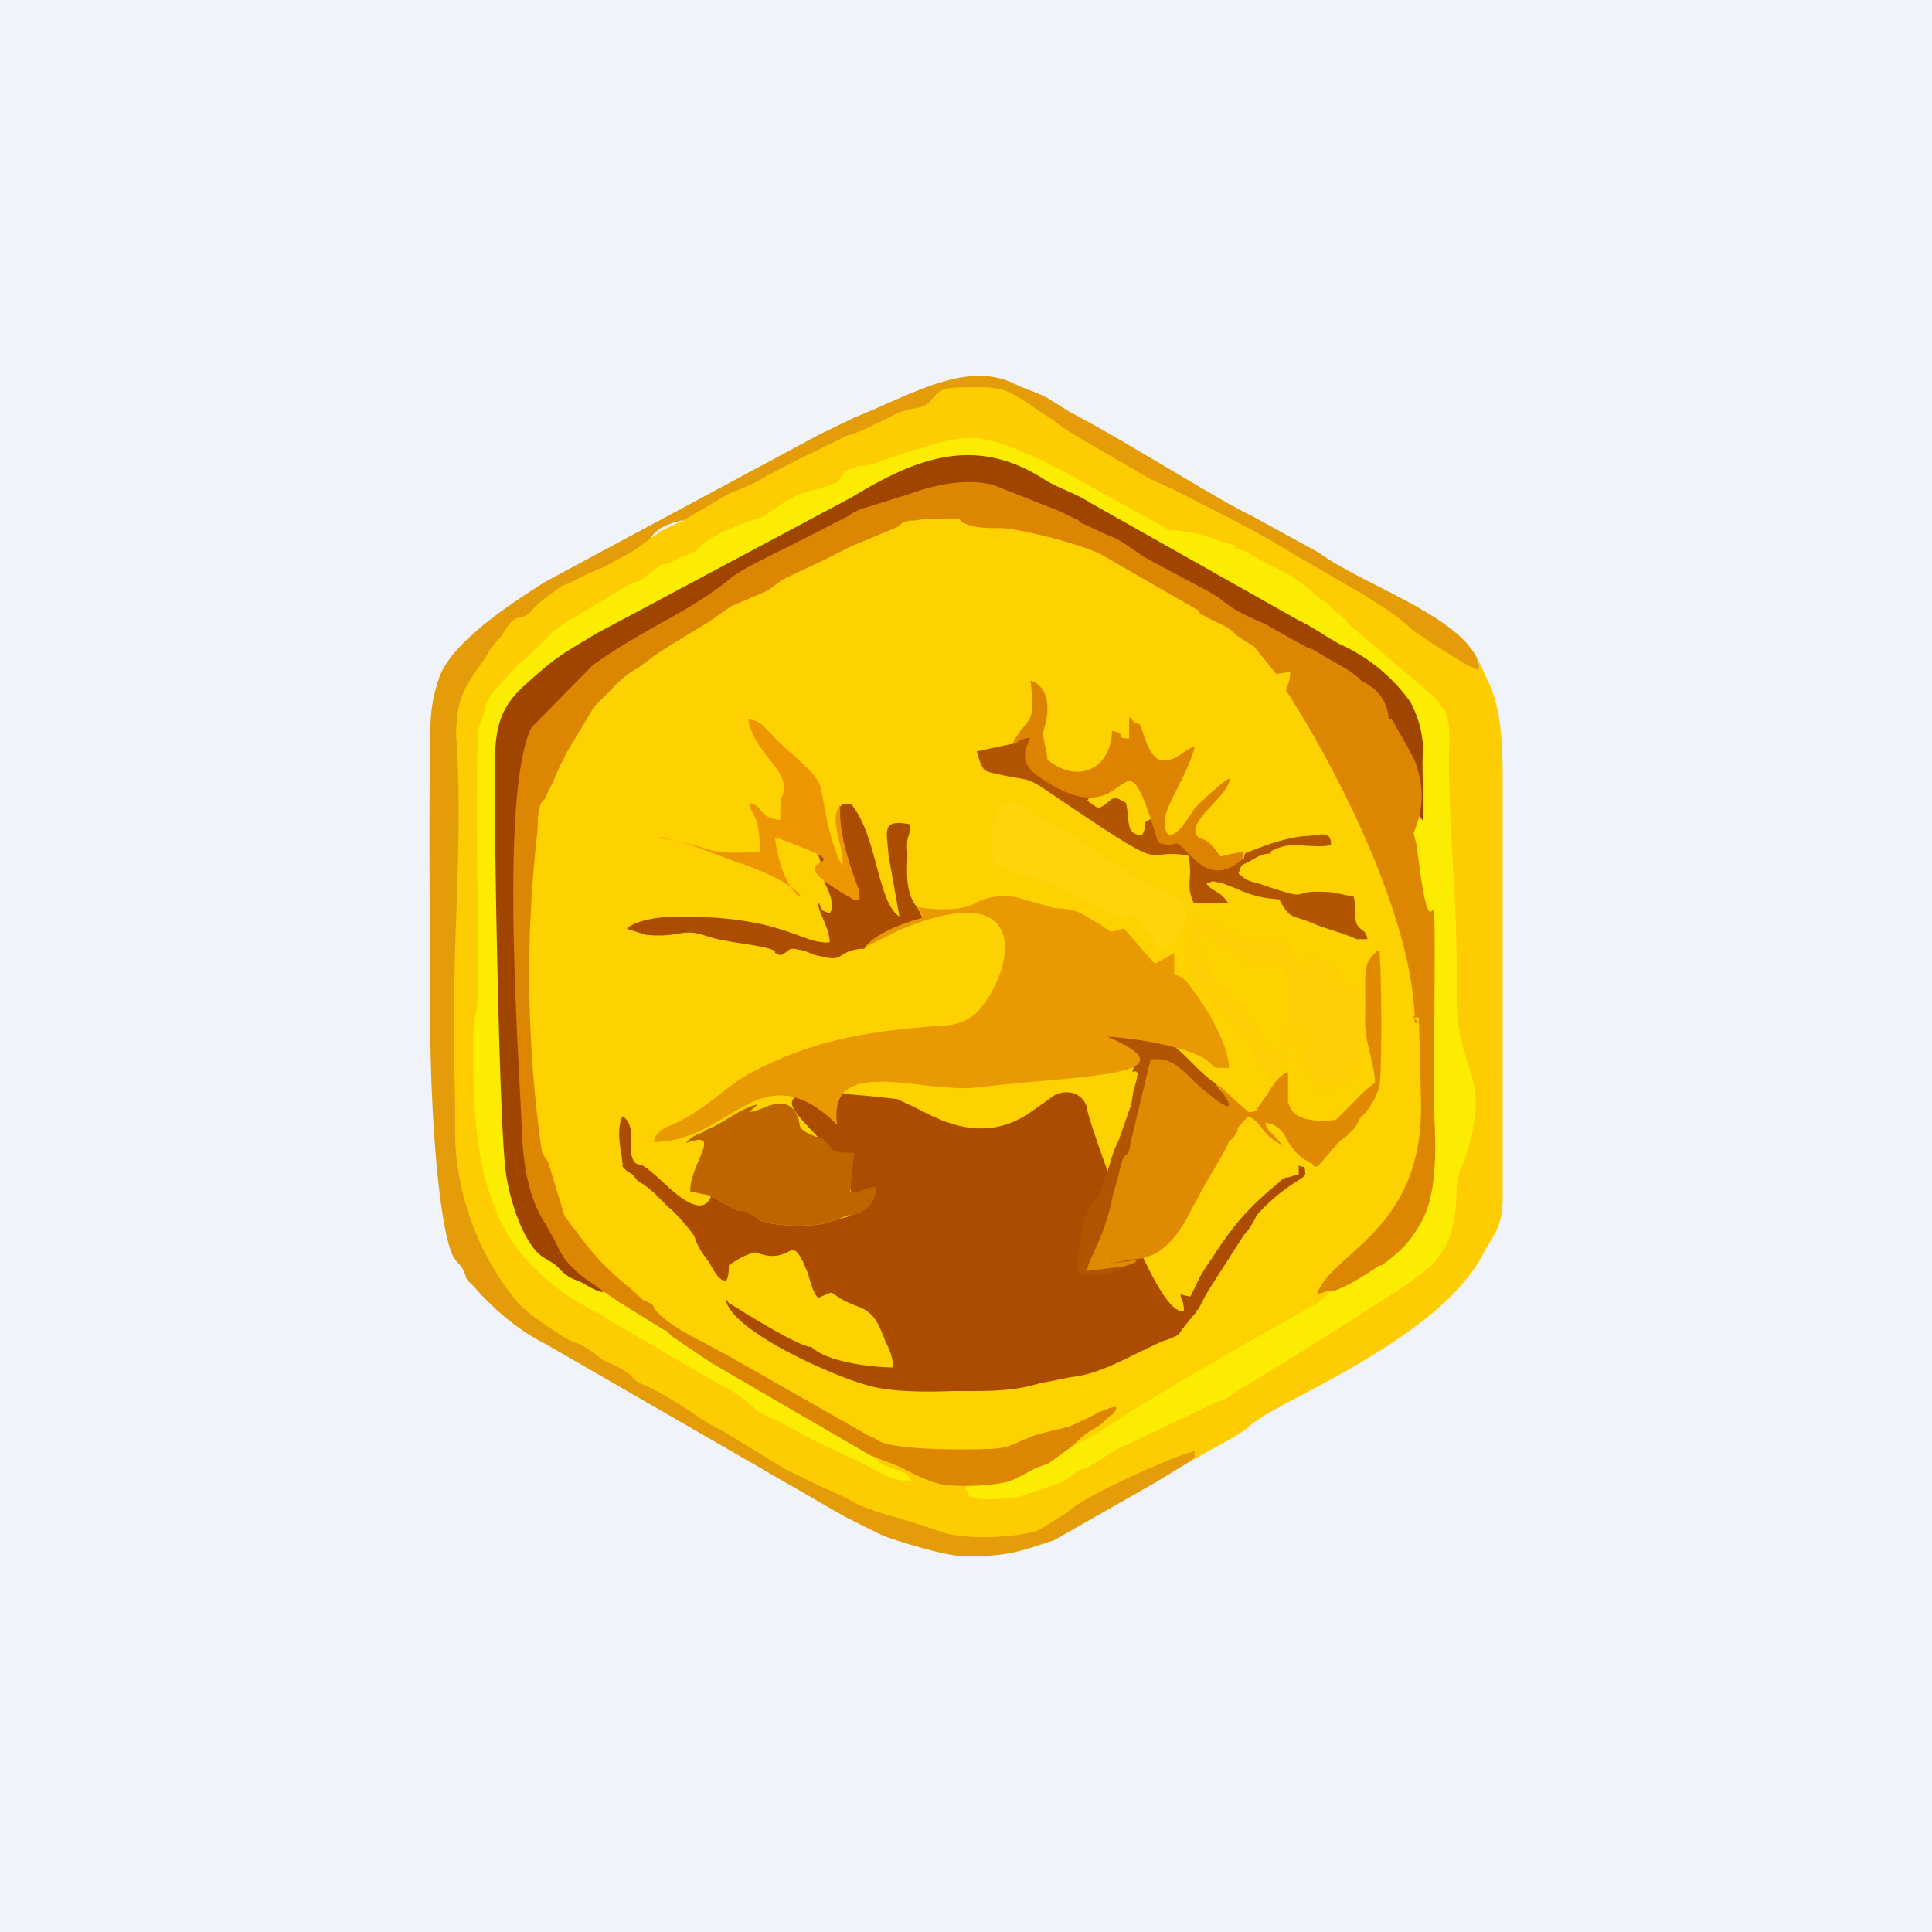 <!-- by TradingView --><svg width="18" height="18" viewBox="0 0 18 18" xmlns="http://www.w3.org/2000/svg"><path fill="#F0F3FA" d="M0 0h18v18H0z"/><path d="M11.08 13.62c5.49-3.38-15.87-12.26 2.7-7.37 0-.1 0-.04-.02-.12-.2-.41-1.1-.7-1.47-.98l-.62-.34c-.25-.11-1.25-.74-1.7-.97l-.16-.1c-.1-.07-.22-.1-.33-.15-.46-.25-.99.09-1.52.3l-.33.16-2.55 1.37c-.3.19-.91.58-1 .93-.05.15-.07.3-.07.45-.02.95 0 1.9 0 2.84 0 .46.05 1.66.2 2.04.03.07.06.08.1.14.05.1.01.08.09.15.19.22.42.42.68.55l2.79 1.61.34.17c.12.05.6.2.78.2.42 0 .52-.05.83-.15l.93-.53.33-.2Z" fill="#E49D09"/><path d="m11.51 13.38-.43.24.05-.04v-.06c-.16.03-.97.39-1.15.54l-.05.04-.1.06-.14.09c-.19.08-.72.1-.92.02l-.31-.1c-.17-.05-.36-.1-.5-.17-.1-.06-.2-.1-.31-.15l-.33-.16-.59-.36c-.1-.05-.19-.1-.28-.17-.16-.1-.31-.2-.48-.27a.2.2 0 0 1-.07-.05c-.03-.03-.06-.07-.22-.14a.26.26 0 0 1-.09-.05 1 1 0 0 0-.2-.13l-.08-.03c-.12-.07-.4-.25-.49-.36-.36-.43-.57-1-.58-1.56v-.32a24.7 24.7 0 0 1 .01-1.69c.02-.57.04-1.13 0-1.7 0-.32.07-.44.18-.6.04-.06.09-.12.13-.2l.07-.09a.37.37 0 0 0 .07-.09c.06-.1.1-.12.15-.13.03 0 .07-.02.12-.08L5 5.64l.03-.03.2-.15.08-.03a2.31 2.31 0 0 1 .3-.14l.28-.15.28-.2.21-.1a21.22 21.22 0 0 0 .24-.14l.17-.1c.13-.05.25-.1.36-.17l.27-.14.47-.23c.14-.04.2-.08.29-.12l.18-.09a.62.62 0 0 1 .13-.04c.08-.01.16-.03.2-.1.07-.08.1-.09.23-.1.4-.01.43 0 .66.15a9.52 9.52 0 0 0 .24.16c.1.08.14.1.24.16l.05.03.6.35.18.08.16.08c.31.16.66.33.93.5l.62.36.12.07c.15.1.3.18.44.32l.19.13.1.06c.08.05.24.16.33.18v-.07l-.02-.05.06.13.04.09c.13.25.14.63.14.91v3.94c-.01.2-.05.26-.1.35l-.07.12c-.31.62-1.25 1.1-1.86 1.42l-.05.03c-.16.08-.2.12-.25.15a.92.92 0 0 1-.16.12Z" fill="#FECD01"/><path d="M9 13.88c.06.09 0 .05.1.08.1.02.3 0 .38-.01l.38-.13c.11-.05.13-.09.22-.13.16-.06.26-.17.42-.23l.82-.39c.1-.04.09-.02.17-.09l.07-.04c.5-.3.97-.6 1.45-.91.12-.07.2-.14.28-.2.06-.05.07-.06.12-.13.13-.18.15-.36.16-.59 0-.13.02-.18.07-.29l.01-.03c.07-.2.14-.51.07-.73v-.02c-.16-.47-.15-.55-.15-1.07 0-.65-.07-1.22-.07-1.89 0-.14.02-.35-.04-.46l-.1-.13-.8-.68c-.03-.03-.02-.04-.06-.06v-.01c-.12-.08-.06-.08-.2-.16l-.14-.12c-.14-.12-.35-.2-.47-.27-.08-.05-.09-.06-.19-.08l.01-.01v-.02c-.22-.04-.14-.08-.56-.14h-.06l-.03-.02-.47-.26c-.37-.2-.73-.43-1.14-.55-.28-.08-.5.02-.76.09l-.38.13c-.06.02-.1 0-.16.03-.09.03-.09.06-.14.12-.06.07.05-.01-.05.03l-.05.02-.07.02c-.18.05-.15.03-.3.11l-.02.01-.22.15c-.18.05-.48.16-.6.3l-.05.03-.1.04c-.3.15-.06-.03-.36.2-.06.05-.07.01-.2.1l-.1.06-.37.22c-.19.1-.33.3-.48.41l-.01.01-.22.24a.41.41 0 0 0-.1.2c-.03.14-.06.1-.06.28-.02.79.01 1.59 0 2.38 0 .13-.03.17-.04.3-.01.47 0 1.12.16 1.55l.07.19c.18.4.53.7.92.9.03 0 .05.03.1.06l1.08.63.05.02c.1.06.15.1.25.19.05.05.16.08.23.12l.33.18.3.14.07.03c.17.08.32.2.52.2-.04-.08-.04-.07-.2-.13a.74.74 0 0 1-.1-.04c-3.32-5.57 4.05-5.03.8.25Z" fill="#FBEC02"/><path d="M5.1 11.74c.13.06.11.12.25.18l.05.02c.07.03.12.08.22.1-.03-.07-.1-.08-.16-.13.25-3 4.88-8.12 7.8-4.26.01-.19-.02-.52 0-.65a1 1 0 0 0-.12-.46 1.62 1.62 0 0 0-.66-.54c-.13-.07-.25-.16-.38-.22l-1.95-1.1c-.12-.08-.26-.12-.4-.2-.65-.43-1.2-.22-1.81.15L5.56 5.9c-.35.21-.38.22-.7.51-.27.26-.25.5-.25.97 0 .56.04 3.03.1 3.52.03.27.18.74.38.83Z" fill="#A04500"/><path d="m6.2 12.4-.45-.28-.3-.21c-.2-.15-.23-.25-.28-.35l-.09-.16c-.17-.26-.21-.6-.22-.92l-.02-.4c-.05-.96-.14-2.78.11-3.3l.57-.58c.19-.14.4-.26.61-.38.24-.13.48-.27.66-.42.11-.09.3-.18.46-.26l.2-.1.39-.2.06-.03a.48.48 0 0 1 .13-.07l.45-.14c.22-.08.52-.15.78-.08l.63.25.12.06c.02 0 .04.02.06.04l.26.12c.08.03.1.04.33.2l.56.3a1 1 0 0 1 .2.13c.06.04.1.08.36.19l.41.23h.02l.33.19.1.07.05.05.03.01c.06.04.2.12.22.34h.02v-.01l.15.26.04.08.02.03c.1.24.1.47 0 .7l.03.12c.09.76.13.6.15.6.02 0 .02.16.01 1.52v.33c.02.38.03.79-.12 1.06-.1.18-.2.28-.37.4h-.02c-.11.08-.37.24-.45.24l-.12.04c-.23-1.37-.73-2.18-1.27-2.58a65.47 65.47 0 0 1-2.08 1.1c.02.72.43 1.62 1.5 2.55-.03.06-.03.06-.08.1l-.02.01a1 1 0 0 1-.12.07.47.47 0 0 0-.2.14l-.25.18a.75.75 0 0 0-.17.07c-.06.03-.12.07-.22.1-.15.03-.33.04-.5.03-.16 0-.34-.1-.5-.18l-.26-.1-1.48-.86-.37-.25-.06-.06Z" fill="#DD8601"/><path d="M10 13.46c.12-.04.24-.11.32-.17.45-.3 1.45-.87 1.92-1.13l.03-.02.05-.03.04-.04.03-.05-.12.04c.04-.13.16-.23.3-.36.29-.26.67-.6.67-1.39l-.01-.43-.01-.35v-.05h-.04c-.03-.97-.75-2.36-1.2-3.05.02-.05.04-.1.04-.17l-.13.02-.2-.25-.17-.11c-.05-.06-.13-.1-.2-.13a3.2 3.2 0 0 1-.06-.03l-.09-.05v-.02l-.87-.5c-.14-.1-.8-.27-.99-.27-.13 0-.22 0-.34-.05-.04-.03-.02-.02-.01-.02l-.04-.02c-.14 0-.3 0-.4.02h-.04a.25.25 0 0 0-.07.02l-.05.04-.19.08-.24.1-.28.14-.15.07-.21.1-.08.06a.32.32 0 0 1-.1.06l-.3.13-.1.07-.13.09c-.07.04-.47.28-.51.32l-.12.09a.9.9 0 0 0-.25.2l-.1.1-.03.03-.01.01-.04.05-.24.4-.07.14-.06.14-.05.1-.02.04v.01l-.03.03c-.03.04-.03.1-.04.15v.1a11.67 11.67 0 0 0 .04 3.02l.02.03c.01.02.04.05.05.1l.14.46.19.25c.13.17.27.3.43.43l.11.1c.09.04.09.05.1.06 0 .02.01.03.05.07.1.1.26.19.42.27l.24.13 1.3.74.05.02.03.02c.14.09.79.09 1 .08.17 0 .24-.03.34-.08l.08-.03c.06-.03.13-.04.2-.06.08-.02.15-.03.21-.06l.15-.07a.86.86 0 0 1 .25-.1c-.03.07-.03.07-.08.1l-.02.02c-.04.05-.1.08-.15.11-.06.04-.11.08-.15.13Zm3.18-3.97.01.01.03.03h-.04v-.04Zm0-.02v.02c-.01-.01-.02-.02 0-.02Z" fill="#FED201"/><path d="m8.53 10.32-.17-.08c-1.2-.14-1.07 0-.8.29.19.2.45.49.36.8l-.11.03-.13.04c-.16.03-.44.03-.6-.03a.49.49 0 0 1-.05-.04c-.05-.03-.1-.06-.15-.05l-.26-.14c0-.03 0-.03-.01-.02l.01.02v.02c-.09.18-.31-.02-.48-.18-.08-.07-.15-.13-.18-.13h-.01c-.03-.01-.05-.02-.07-.1v-.13c0-.08 0-.17-.08-.22-.05.1-.03.25-.01.36l.01.08v.03l.04.04.05.03.05.06c.1.06.14.1.21.17l.08.08c.05.03.22.23.24.27.03.1.09.18.13.23l.04.07c.03.05.06.1.12.12.03-.04.03-.1.03-.15a.78.78 0 0 1 .23-.12h.03c.15.06.23.02.28 0 .07-.04.1-.05.2.2.03.12.07.22.1.22.11-.05.11-.05.13-.04.08.06.15.09.2.11.11.04.19.07.27.29l.03.07c.03.06.06.13.06.22-.16 0-.6-.04-.76-.19-.1 0-.51-.25-.64-.33l-.03-.02-.1-.06a.26.26 0 0 0-.03-.04c.04.3 1.01.72 1.3.8.22.07.54.07.83.06h.18c.33 0 .47-.03.61-.07l.3-.06c.21-.02.43-.13.63-.23l.21-.1.06-.02c.1-.04.1-.04.13-.09l.04-.05c.06-.08.09-.1.1-.13l.02-.02.04-.08.05-.09.32-.5a.52.52 0 0 1 .05-.06l.05-.08.03-.06a1.75 1.75 0 0 1 .35-.3c.06-.04.1-.06.1-.08 0-.07-.01-.07-.03-.07l-.03-.01v.08l-.1.03c-.03 0-.05.01-.1.06-.29.24-.42.4-.62.71-.1.14-.12.2-.14.24l-.05.1-.05-.01-.04-.01v.02c.01.02.03.06.03.13-.26.11-.94-1.92-.9-1.88-.03-.13-.16-.19-.3-.13l-.24.17c-.43.29-.83.07-1.06-.05Z" fill="#AB4C00"/><path d="M10.55 9.99c.06-.04.04.07.05-.05.01.06-.02.16-.04.22l-.02.13-.12.34c-.06.11-.1.3-.11.3l-.06.18c-.06.13-.08.05-.13.2-.03.1-.1.44-.08.55.1.02.24.02.33-.01.08-.03.04 0 .1-.05l-.22-.07c.3-.63.15-1.6 1.05-1.16.2.1.2-.25.22-.28-.09-.05-.14-.12-.2-.2-.1-.06-.24-.22-.33-.3a1.54 1.54 0 0 1-.3-.33c.07.03.3.22.35.28l.15.03c0-.1 0-.11-.04-.19-.05-.1-.04-.05-.1-.13-.08-.14-.02-.15-.2-.22v-.2c-.33.03-.27.44-.5.27-.04-.03-.05-.1-.15-.19-.14-.13 0-.2-.28-.22l.01.2c0 .1.02.11.02.19 0 .13-.06.07-.16.24-.22.4-1.13.43-1.57.43l-.32.03c-.08.03 0-.02-.06.04.15.05 1.09.03 1.28-.02.21-.05.5-.2.67-.33.11-.09.09-.09.18-.17.14.03.18.11.33.18.36.16.28.17.25.31Z" fill="#B35400"/><path d="M7.82 7.51c-.03.3.17.76.18.78.01.16 0 .06-.03.1-.15-.08-.32-.6-.35-.82-.06.02-.05.01-.12 0 0 .16.19.47.18.65l.02.04c.03.06.08.18.03.25-.08-.03-.07-.02-.1-.1-.03.06.1.22.1.37-.27.02-.42-.25-1.44-.24-.13 0-.36.03-.45.11l.02.01.16.05c.32.03.33-.07.56.01.16.06.5.08.62.13.06.03-.03.01.07.05.1-.04.06-.08.18-.05.05 0 .12.05.2.06.22.06.15-.05.37-.07h.03c.15-.18.46-.25.55-.28l-.05-.1c-.15-.17-.08-.46-.1-.56 0-.14.03-.09.03-.22-.27-.05-.22.05-.2.3l.1.56c-.21-.14-.2-.74-.45-1.05-.12 0-.05-.01-.1.02Z" fill="#AB4C00"/><path d="M11.97 9.77c-.04.03-.04.05-.1.07l-.1-.13c-.29-.49-.61-.56-.6-1.01.17 0 .08.03.2.1l.3.18.05.02c.25.03.3-.12.3.4 0 .12-.06.26-.05.37Zm0 0c.08-.06.05-.2.13-.25.01.16 0 .22.05.35l.02.04v.02l.06.15.02.03.01.02.02.01c.25.01.13 0 .26-.08l.07-.05v-.02c.07-.13.07-.16.07-.31l-.01-.42c-.17-.1-.1-.03-.24-.2-.14-.17-.2-.17-.36-.05l-.1-.23h-.27c-.22-.02-.49-.3-.6-.19 0 .01-.09.39.03.52l.45.52.01.01.06.08c.04.09.03.12.09.2.1.11.03.07.1.15.05-.03.08-.05.1-.12a.6.6 0 0 0 .03-.18Z" fill="#FFCE05"/><path d="M9.43 6.93 9.1 7c.05.17.06.18.14.2.47.11.23-.02.77.34.92.62.61.36 1.06.43.05.21-.03.26.05.44h.32c-.08-.12-.15-.1-.2-.18h.01l.05-.02.09.02c.2.07.26.13.53.15.1.2.13.14.33.23.12.05.26.08.39.14h.1c-.02-.1-.05-.06-.1-.14-.03-.09 0-.16-.03-.26-.1-.01-.17-.04-.26-.04-.37-.02-.09.1-.57-.06-.07-.03-.15-.03-.2-.08l-.04-.03c.03-.1.02-.07.11-.12.09-.05.1-.06.19-.07v.02s-.06-.03.1-.08c.12-.04.36.02.46-.02 0-.15-.11-.08-.25-.08-.2.02-.4.1-.55.16-.03.08.03.01-.06.08-.23.17-.32.02-.44-.1-.15-.15-.1-.02-.3-.1l-.02-.1-.01-.07-.02-.04c-.15.06-.04.04-.11.16-.16 0-.11-.14-.15-.3-.16-.1-.12 0-.26.05l-.1-.07c.06-.1.13-.1.21-.17l.18-.18c0-.07.02-.04-.02-.1-.08.05 0 0-.07.07-.02.02-.02.04-.05.06a.4.4 0 0 1-.12.1c-.25.13-.4.11-.6-.08-.1-.09-.04-.2-.04-.33-.12.02-.06.05-.18.1Z" fill="#B35400"/><path d="M10.59 8.53c.12.24.1.12.17.24l.04.1c.15-.06.33-.29.22-.47-.04-.05-.05-.04-.11-.07l-.14-.07h-.01c-.13-.07-.18-.07-.32-.18l-.56-.37c-.15-.06-.12-.05-.24-.13-.16-.11-.28-.17-.35-.01l-.01.04-.01.03c-.05.12-.05.33.01.4.08.1.27.09.53.2.1.05.17.1.25.13l.25.12c.23.11.1.06.28.04Z" fill="#FFD40B"/><path d="M8.6 8.55a.7.7 0 0 0-.05-.1c.14.03.43.04.54-.04a.6.6 0 0 1 .38-.05l.35.1c.12.01.16.01.2.03.05.01.1.05.24.13.06.04.08.06.1.06l.11-.03.29.33.18-.1v.2c.09.02.13.08.17.14.14.17.34.53.34.73-.14 0-.14 0-.16-.03-.17-.2-.98-.27-.97-.26.86.37-.3.36-1.2.47-.16.02-.29 0-.43-.01-.5-.06-.96-.13-.89.36-.71-.7-.99.16-1.71.16.02-.1.1-.13.19-.17.23-.1.42-.28.62-.42l.05-.03c.5-.27.95-.4 1.77-.46.15 0 .25-.03.35-.1.34-.3.65-1.36-.7-.79l-.16.08-.16.08c.12-.14.35-.22.48-.26l.07-.02Z" fill="#E99902"/><path d="M6.15 7.8h.02l.02.01.17.04c.12.03.4.15.56.2.92.33.4.56.3-.25 1.06.38-.2.06.75.59.03-.04.05.06.03-.1 0-.02-.2-.48-.17-.78-.12.1.04.4.02.56-.06-.1-.12-.3-.15-.45l-.05-.27c-.03-.16-.32-.34-.48-.53-.09-.08-.08-.1-.2-.12.05.3.35.46.33.64 0 .12-.03 0-.03.3-.23-.03-.13-.12-.29-.16.02.13.1.1.1.46-.18 0-.34.02-.5-.03a2.35 2.35 0 0 0-.43-.1Z" fill="#EE9601"/><path d="M9.43 6.93c.37-.16-.04.05.2.27.97.73.78-.62 1.16.65.2.07.12-.07.27.09.12.12.25.26.48.09.08-.07.01-.03.05-.1l-.22.05c-.15-.23-.19-.12-.23-.22-.04-.14.3-.34.32-.51-.06.02-.27.22-.32.27l-.11.16c-.18.23-.21 0-.15-.15.06-.14.24-.46.25-.58-.14.07-.16.12-.25.13h-.08c-.1-.05-.14-.23-.18-.33-.1-.04-.02 0-.1-.07v.2c-.15 0 0-.04-.16-.07 0 .31-.28.52-.6.27-.02-.17-.06-.21-.03-.3.05-.16.05-.38-.13-.44.06.46-.04.32-.17.6Z" fill="#DD8201"/><path d="m7.05 10.3-.07.06s.05 0 .16-.05c.26-.1.3.1.31.17l.01.03c.04.04.09.06.14.08.04 0 .07.02.1.05l.02.03c.05.06.06.07.24.07l-.04.37c.08 0 .1-.02.13-.03.02 0 .04-.02.11-.02 0 .17-.1.23-.24.27.01-.03-.08.02-.11.03l-.13.04c-.16.03-.44.03-.6-.03l-.06-.04c-.05-.03-.09-.05-.14-.05-.09-.09-.09-.1 0 0l-.26-.14-.19-.04c0-.27.32-.58-.04-.45.05-.06.1-.08.16-.1l.02-.02c.17-.06.3-.19.48-.24Z" fill="#BE6500"/><path d="M11.14 10.09c.26.23.44.34.19 0l.3.27h.04l.02-.01.02-.01c-.05.04-.03.02 0 0 .02-.01.04-.03 0 0v-.01l.03-.04.07-.1c.05-.08.1-.17.19-.2v.28l.01.02c.05.2.43.15.44.14l.14-.14c.07-.07.14-.15.22-.2 0-.08-.02-.16-.04-.25-.03-.12-.06-.24-.05-.4v-.16c0-.14-.01-.27.04-.34.02-.03.05-.07.09-.09.02.08.03 1.16 0 1.28a.78.78 0 0 1-.1.2l-.04.05a.38.38 0 0 0-.04.04l-.03.06a.29.29 0 0 1-.04.05l-.07.07c-.04.02-.07.05-.1.09l-.11.13-.05.05-.04-.01s.02 0-.01-.02a1.82 1.82 0 0 0-.07-.04c-.05-.04-.07-.05-.12-.12a1.22 1.22 0 0 1-.04-.06c-.04-.08-.08-.14-.2-.16.01.06.04.08.07.11l.09.1a.47.47 0 0 1-.2-.17c-.04-.04-.06-.08-.13-.1v.01l-.09.1v-.07V10.54l-.02.03-.02.03-.01.01-.03.02.01-.1-.01.1c0 .03-.12.23-.22.4l-.13.24c-.1.2-.26.45-.52.46l-.24.04.25-.03-.01.02-.05.02-.06.02-.34.04c0-.05.03-.1.06-.17.05-.11.13-.28.18-.54l.04-.14.03-.12c.02-.09.04-.1.05-.11.02-.01.03-.02.04-.1l.19-.79c.18-.02.26.07.35.15l.07.07Zm-.8 1.66a.1.1 0 0 1 .03-.04l.02-.17c0 .14-.01.15-.02.17-.01 0-.02.01-.02.04Zm.09-.44v-.01Z" fill="#E08A01"/></svg>